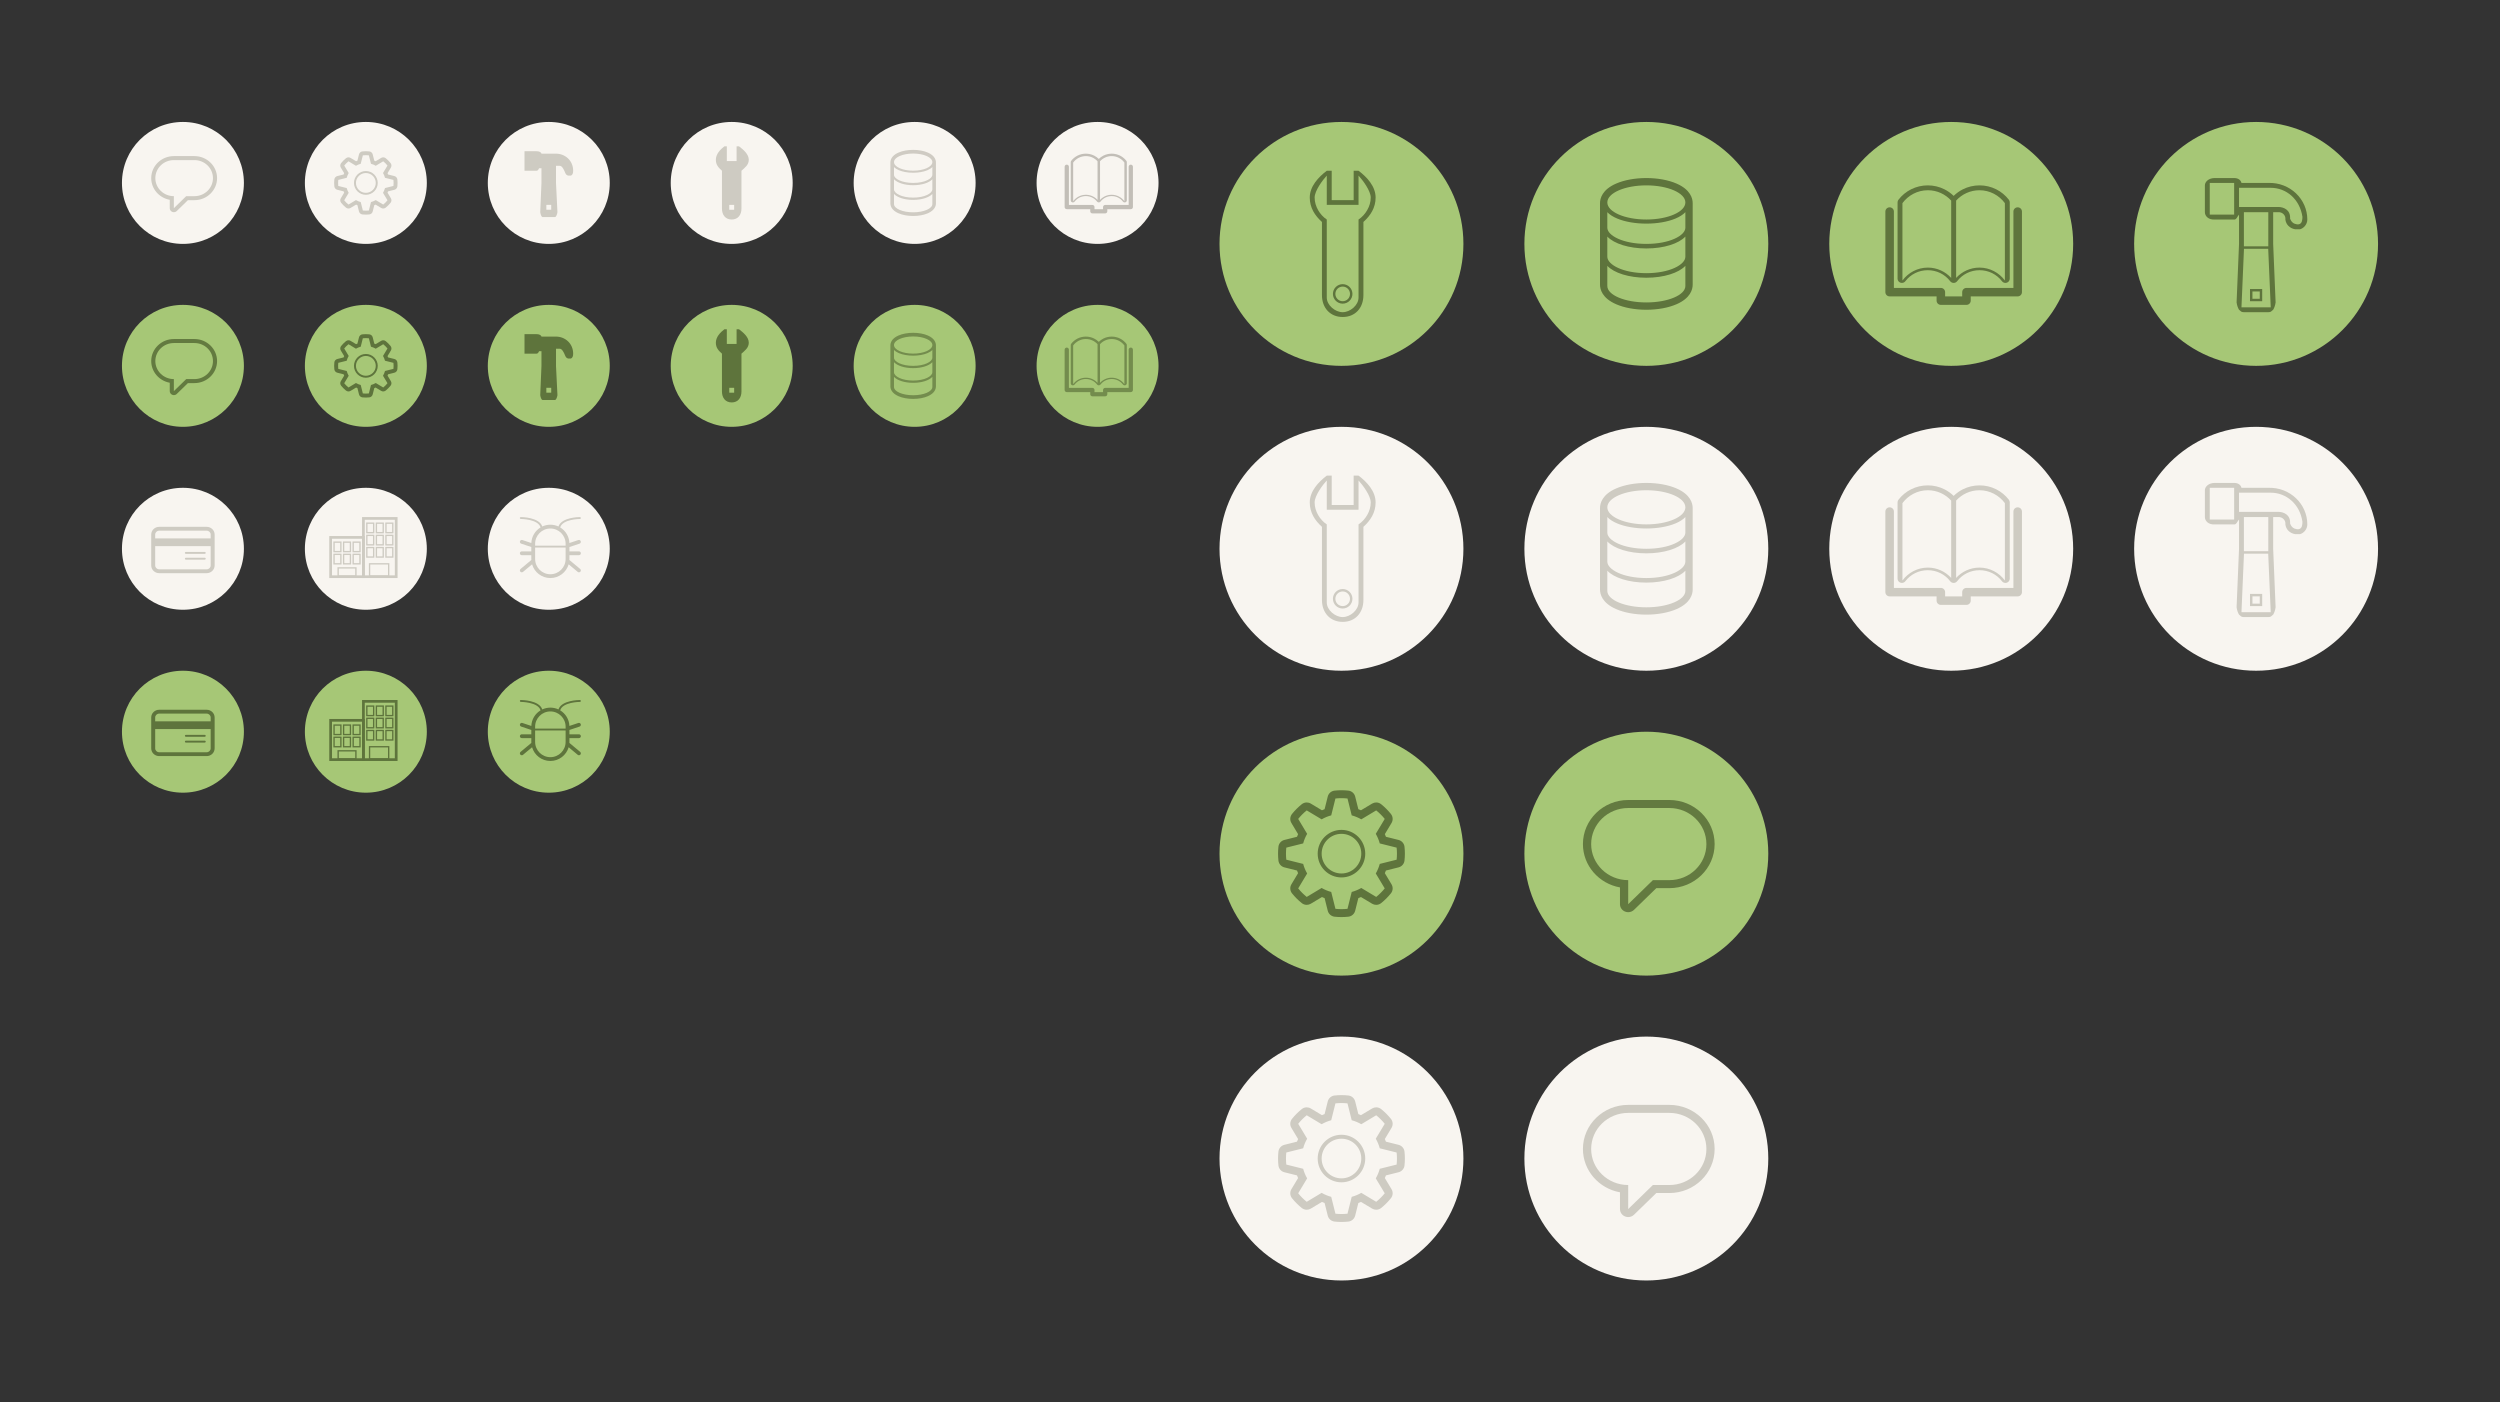 <?xml version="1.0" encoding="UTF-8" standalone="no"?>
<svg width="1025px" height="575px" viewBox="0 0 1025 575" version="1.1" xmlns="http://www.w3.org/2000/svg" xmlns:xlink="http://www.w3.org/1999/xlink" xmlns:sketch="http://www.bohemiancoding.com/sketch/ns">
    <rect x="0" y="0" width="1025" height="575" fill="#333333" stroke="none"/>
    <!-- Generator: Sketch 3.0.3 (7891) - http://www.bohemiancoding.com/sketch -->
    <title>SectionIcon</title>
    <desc>Created with Sketch.</desc>
    <defs></defs>
    <g id="Page-1" stroke="none" stroke-width="1" fill="none" fill-rule="evenodd" sketch:type="MSPage">
        <g id="Artboard" sketch:type="MSArtboardGroup">
            <g id="Group" sketch:type="MSLayerGroup">
                <g id="Oval-4-+-Fill-62-+-Oval-42" transform="translate(275, 50)" sketch:type="MSShapeGroup">
                    <path d="M25,50 C38.807,50 50,38.807 50,25 C50,11.193 38.807,0 25,0 C11.193,0 0,11.193 0,25 C0,38.807 11.193,50 25,50 L25,50 Z" id="Oval-4" fill="#F8F5F0"></path>
                    <path d="M28,10 L27,10 L27,16.026 L23,16.026 L23,10 L22,10 C20.288,11.289 18.5,13.19 18.5,15.5 C18.5,17.591 19.558,18.708 21,20 L21,35.5 C21,38.096 22.407,40 25,40 C27.593,40 29,38.096 29,35.5 L29,20 C30.442,18.708 32,17.591 32,15.5 C32,13.19 29.712,11.289 28,10 L28,10 Z" id="Path" fill="#CECBC2"></path>
                    <rect id="Rectangle-77" fill="#F8F5F0" x="24" y="34" width="2" height="2"></rect>
                </g>
                <g id="Oval-4-+-Fill-160" transform="translate(350, 50)" sketch:type="MSShapeGroup">
                    <path d="M25,50 C38.807,50 50,38.807 50,25 C50,11.193 38.807,0 25,0 C11.193,0 0,11.193 0,25 C0,38.807 11.193,50 25,50 L25,50 Z" id="Oval-4" fill="#F8F5F0"></path>
                    <path d="M24.398,37.048 C20.055,37.048 16.535,35.53 16.535,33.658 L16.535,29.518 C17.89,30.974 20.863,31.962 24.398,31.962 C27.932,31.962 30.905,30.974 32.261,29.518 L32.261,33.658 C32.261,35.53 28.74,37.048 24.398,37.048 L24.398,37.048 L24.398,37.048 Z M24.398,19.98 C20.055,19.98 16.535,18.406 16.535,16.466 C16.535,14.525 20.055,12.952 24.398,12.952 C28.74,12.952 32.261,14.525 32.261,16.466 C32.261,18.406 28.74,19.98 24.398,19.98 L24.398,19.98 L24.398,19.98 Z M24.398,25 C19.695,25 16.535,23.273 16.535,21.661 L16.535,18.474 C17.006,18.977 17.684,19.423 18.546,19.79 C20.121,20.458 22.2,20.827 24.398,20.827 C26.595,20.827 28.674,20.458 30.25,19.79 C31.112,19.423 31.789,18.977 32.261,18.474 L32.261,21.661 C32.261,23.273 29.101,25 24.398,25 L24.398,25 L24.398,25 Z M16.535,23.494 C17.89,24.95 20.863,25.938 24.398,25.938 C27.932,25.938 30.905,24.95 32.261,23.494 L32.261,27.634 C32.261,29.271 29.101,31.024 24.398,31.024 C19.695,31.024 16.535,29.271 16.535,27.634 L16.535,23.494 L16.535,23.494 Z M24.398,11.446 C22.126,11.446 19.966,11.848 18.318,12.58 C15.483,13.837 15.06,15.652 15.06,16.623 L15.06,33.377 C15.06,34.348 15.483,36.163 18.318,37.419 C19.966,38.152 22.126,38.554 24.398,38.554 C26.67,38.554 28.828,38.152 30.478,37.419 C33.312,36.163 33.735,34.348 33.735,33.377 L33.735,16.623 C33.735,15.652 33.312,13.837 30.478,12.58 C28.828,11.848 26.67,11.446 24.398,11.446 L24.398,11.446 Z" id="Fill-160" opacity="0.7" fill="#BEB9B0"></path>
                </g>
                <g id="Oval-4-+-Fill-62" transform="translate(500, 50)" sketch:type="MSShapeGroup">
                    <path d="M50,100 C77.614,100 100,77.614 100,50 C100,22.386 77.614,0 50,0 C22.386,0 0,22.386 0,50 C0,77.614 22.386,100 50,100 L50,100 Z" id="Oval-4" fill="#A6C776"></path>
                    <path d="M57,72 C57,75.112 53.591,78 50.5,78 C47.409,78 43.975,75.112 43.975,72 L43.975,40 C41.17,38.155 39,34.617 39,31 C39,28.263 42.243,23.847 43.975,22 L43.975,34 L57,34 L57,22 C58.732,23.847 62,28.263 62,31 C62,34.617 59.804,38.155 57,40 L57,72 L57,72 Z M57,20 L55,20 L55,32.052 L46,32.052 L46,20 L44,20 C40.576,22.577 37,26.38 37,31 C37,35.183 39.116,38.416 42,41 L42,71 C42,76.192 45.324,79.968 50.509,79.968 C55.694,79.968 59,76.192 59,71 L59,41 C61.884,38.416 64,35.183 64,31 C64,26.38 60.425,22.577 57,20 L57,20 Z" id="Fill-62" fill="#5E743C"></path>
                    <circle id="Oval-42" stroke="#5E743C" cx="50.5" cy="70.5" r="3.5"></circle>
                </g>
                <g id="Oval-4-+-Fill-62" transform="translate(625, 50)" sketch:type="MSShapeGroup">
                    <path d="M50,100 C77.614,100 100,77.614 100,50 C100,22.386 77.614,0 50,0 C22.386,0 0,22.386 0,50 C0,77.614 22.386,100 50,100 L50,100 Z" id="Oval-4" fill="#A6C776"></path>
                    <path d="M50,74 C41.164,74 34,70.975 34,67.246 L34,59 C36.758,61.9 42.808,63.869 50,63.869 C57.192,63.869 63.242,61.9 66,59 L66,67.246 C66,70.975 58.836,74 50,74 L50,74 L50,74 Z M50,40 C41.164,40 34,36.865 34,33 C34,29.135 41.164,26 50,26 C58.836,26 66,29.135 66,33 C66,36.865 58.836,40 50,40 L50,40 L50,40 Z M50,50 C40.43,50 34,46.56 34,43.349 L34,37 C34.96,38.002 36.338,38.891 38.092,39.621 C41.298,40.953 45.528,41.687 50,41.687 C54.472,41.687 58.702,40.953 61.908,39.621 C63.662,38.891 65.04,38.002 66,37 L66,43.349 C66,46.56 59.57,50 50,50 L50,50 L50,50 Z M34,47 C36.758,49.9 42.808,51.869 50,51.869 C57.192,51.869 63.242,49.9 66,47 L66,55.246 C66,58.507 59.57,62 50,62 C40.43,62 34,58.507 34,55.246 L34,47 L34,47 Z M50,23 C45.377,23 40.983,23.801 37.628,25.26 C31.861,27.763 31,31.379 31,33.312 L31,66.688 C31,68.621 31.861,72.237 37.628,74.74 C40.983,76.199 45.377,77 50,77 C54.623,77 59.015,76.199 62.372,74.74 C68.139,72.237 69,68.621 69,66.688 L69,33.312 C69,31.379 68.139,27.763 62.372,25.26 C59.015,23.801 54.623,23 50,23 L50,23 Z" id="Fill-160" fill="#5E743C"></path>
                </g>
                <g id="Oval-4-+-Fill-81" transform="translate(425, 50)" sketch:type="MSShapeGroup">
                    <path d="M25,50 C38.807,50 50,38.807 50,25 C50,11.193 38.807,0 25,0 C11.193,0 0,11.193 0,25 C0,38.807 11.193,50 25,50 L25,50 Z" id="Oval-4" fill="#F8F5F0"></path>
                    <path d="M36,16.643 C34.811,15.038 32.919,14 30.787,14 C28.893,14 27.19,14.819 26,16.126 C26.004,16.152 26.008,16.176 26.008,16.202 L26.008,31.975 C27.198,30.673 28.898,29.857 30.787,29.857 C32.919,29.857 34.811,30.896 36,32.5 L36,16.643 L36,16.643 Z M24.992,31.975 L24.992,16.202 C24.992,16.176 24.996,16.152 25,16.126 C23.81,14.819 22.107,14 20.213,14 C18.081,14 16.189,15.038 15,16.643 L15,32.5 C16.189,30.896 18.081,29.857 20.213,29.857 C22.102,29.857 23.802,30.673 24.992,31.975 L24.992,31.975 L24.992,31.975 Z M37,16.478 L37,32.13 C37,32.504 36.757,32.837 36.395,32.955 C36.303,32.986 36.209,33 36.115,33 C35.842,33 35.578,32.876 35.408,32.653 C34.31,31.215 32.633,30.391 30.808,30.391 C28.982,30.391 27.306,31.215 26.208,32.653 C26.04,32.872 25.779,33 25.5,33 C25.221,33 24.96,32.872 24.792,32.653 C23.694,31.215 22.018,30.391 20.192,30.391 C18.367,30.391 16.69,31.215 15.592,32.653 C15.422,32.876 15.158,33 14.885,33 C14.791,33 14.697,32.986 14.605,32.955 C14.243,32.837 14,32.504 14,32.13 L14,16.478 C14,16.29 14.062,16.107 14.177,15.955 C14.864,15.059 15.761,14.315 16.775,13.805 C17.825,13.278 19.007,13 20.192,13 C21.378,13 22.56,13.278 23.609,13.805 C24.304,14.154 24.945,14.614 25.5,15.158 C26.055,14.614 26.696,14.154 27.391,13.805 C28.44,13.278 29.622,13 30.808,13 C31.993,13 33.175,13.278 34.225,13.805 C35.239,14.315 36.136,15.059 36.823,15.955 C36.938,16.107 37,16.29 37,16.478 L37,16.478 L37,16.478 Z M28.125,37.5 L22.875,37.5 C22.392,37.5 22,37.111 22,36.63 L22,35.761 L12.375,35.761 C11.892,35.761 11.5,35.372 11.5,34.891 L11.5,18.37 C11.5,17.889 11.892,17.5 12.375,17.5 C12.858,17.5 13.25,17.889 13.25,18.37 L13.25,34.022 L22.875,34.022 C23.358,34.022 23.75,34.411 23.75,34.891 L23.75,35.761 L27.25,35.761 L27.25,34.891 C27.25,34.411 27.642,34.022 28.125,34.022 L37.75,34.022 L37.75,18.37 C37.75,17.889 38.142,17.5 38.625,17.5 C39.108,17.5 39.5,17.889 39.5,18.37 L39.5,34.891 C39.5,35.372 39.108,35.761 38.625,35.761 L29,35.761 L29,36.63 C29,37.111 28.608,37.5 28.125,37.5 L28.125,37.5 L28.125,37.5 Z" id="Fill-81" opacity="0.7" fill="#ABA79F"></path>
                </g>
                <g id="Oval-4-+-Fill-62-+-Oval-42" transform="translate(275, 125)" sketch:type="MSShapeGroup">
                    <path d="M25,50 C38.807,50 50,38.807 50,25 C50,11.193 38.807,0 25,0 C11.193,0 0,11.193 0,25 C0,38.807 11.193,50 25,50 L25,50 Z" id="Oval-4" fill="#A6C776"></path>
                    <path d="M28,10 L27,10 L27,16.026 L23,16.026 L23,10 L22,10 C20.288,11.289 18.5,13.19 18.5,15.5 C18.5,17.591 19.558,18.708 21,20 L21,35.5 C21,38.096 22.407,40 25,40 C27.593,40 29,38.096 29,35.5 L29,20 C30.442,18.708 32,17.591 32,15.5 C32,13.19 29.712,11.289 28,10 L28,10 Z" id="Path" fill="#5E743C"></path>
                    <rect id="Rectangle-77" fill="#A6C776" x="24" y="34" width="2" height="2"></rect>
                </g>
                <g id="Oval-4-+-Fill-160" transform="translate(350, 125)" sketch:type="MSShapeGroup">
                    <path d="M25,50 C38.807,50 50,38.807 50,25 C50,11.193 38.807,0 25,0 C11.193,0 0,11.193 0,25 C0,38.807 11.193,50 25,50 L25,50 Z" id="Oval-4" fill="#A6C776"></path>
                    <path d="M24.398,37.048 C20.055,37.048 16.535,35.53 16.535,33.658 L16.535,29.518 C17.89,30.974 20.863,31.962 24.398,31.962 C27.932,31.962 30.905,30.974 32.261,29.518 L32.261,33.658 C32.261,35.53 28.74,37.048 24.398,37.048 L24.398,37.048 L24.398,37.048 Z M24.398,19.98 C20.055,19.98 16.535,18.406 16.535,16.466 C16.535,14.525 20.055,12.952 24.398,12.952 C28.74,12.952 32.261,14.525 32.261,16.466 C32.261,18.406 28.74,19.98 24.398,19.98 L24.398,19.98 L24.398,19.98 Z M24.398,25 C19.695,25 16.535,23.273 16.535,21.661 L16.535,18.474 C17.006,18.977 17.684,19.423 18.546,19.79 C20.121,20.458 22.2,20.827 24.398,20.827 C26.595,20.827 28.674,20.458 30.25,19.79 C31.112,19.423 31.789,18.977 32.261,18.474 L32.261,21.661 C32.261,23.273 29.101,25 24.398,25 L24.398,25 L24.398,25 Z M16.535,23.494 C17.89,24.95 20.863,25.938 24.398,25.938 C27.932,25.938 30.905,24.95 32.261,23.494 L32.261,27.634 C32.261,29.271 29.101,31.024 24.398,31.024 C19.695,31.024 16.535,29.271 16.535,27.634 L16.535,23.494 L16.535,23.494 Z M24.398,11.446 C22.126,11.446 19.966,11.848 18.318,12.58 C15.483,13.837 15.06,15.652 15.06,16.623 L15.06,33.377 C15.06,34.348 15.483,36.163 18.318,37.419 C19.966,38.152 22.126,38.554 24.398,38.554 C26.67,38.554 28.828,38.152 30.478,37.419 C33.312,36.163 33.735,34.348 33.735,33.377 L33.735,16.623 C33.735,15.652 33.312,13.837 30.478,12.58 C28.828,11.848 26.67,11.446 24.398,11.446 L24.398,11.446 Z" id="Fill-160" opacity="0.7" fill="#5E743C"></path>
                </g>
                <g id="Oval-4-+-Fill-81" transform="translate(425, 125)" sketch:type="MSShapeGroup">
                    <path d="M25,50 C38.807,50 50,38.807 50,25 C50,11.193 38.807,0 25,0 C11.193,0 0,11.193 0,25 C0,38.807 11.193,50 25,50 L25,50 Z" id="Oval-4" fill="#A6C776"></path>
                    <path d="M36,16.643 C34.811,15.038 32.919,14 30.787,14 C28.893,14 27.19,14.819 26,16.126 C26.004,16.152 26.008,16.176 26.008,16.202 L26.008,31.975 C27.198,30.673 28.898,29.857 30.787,29.857 C32.919,29.857 34.811,30.896 36,32.5 L36,16.643 L36,16.643 Z M24.992,31.975 L24.992,16.202 C24.992,16.176 24.996,16.152 25,16.126 C23.81,14.819 22.107,14 20.213,14 C18.081,14 16.189,15.038 15,16.643 L15,32.5 C16.189,30.896 18.081,29.857 20.213,29.857 C22.102,29.857 23.802,30.673 24.992,31.975 L24.992,31.975 L24.992,31.975 Z M37,16.478 L37,32.13 C37,32.504 36.757,32.837 36.395,32.955 C36.303,32.986 36.209,33 36.115,33 C35.842,33 35.578,32.876 35.408,32.653 C34.31,31.215 32.633,30.391 30.808,30.391 C28.982,30.391 27.306,31.215 26.208,32.653 C26.04,32.872 25.779,33 25.5,33 C25.221,33 24.96,32.872 24.792,32.653 C23.694,31.215 22.018,30.391 20.192,30.391 C18.367,30.391 16.69,31.215 15.592,32.653 C15.422,32.876 15.158,33 14.885,33 C14.791,33 14.697,32.986 14.605,32.955 C14.243,32.837 14,32.504 14,32.13 L14,16.478 C14,16.29 14.062,16.107 14.177,15.955 C14.864,15.059 15.761,14.315 16.775,13.805 C17.825,13.278 19.007,13 20.192,13 C21.378,13 22.56,13.278 23.609,13.805 C24.304,14.154 24.945,14.614 25.5,15.158 C26.055,14.614 26.696,14.154 27.391,13.805 C28.44,13.278 29.622,13 30.808,13 C31.993,13 33.175,13.278 34.225,13.805 C35.239,14.315 36.136,15.059 36.823,15.955 C36.938,16.107 37,16.29 37,16.478 L37,16.478 L37,16.478 Z M28.125,37.5 L22.875,37.5 C22.392,37.5 22,37.111 22,36.63 L22,35.761 L12.375,35.761 C11.892,35.761 11.5,35.372 11.5,34.891 L11.5,18.37 C11.5,17.889 11.892,17.5 12.375,17.5 C12.858,17.5 13.25,17.889 13.25,18.37 L13.25,34.022 L22.875,34.022 C23.358,34.022 23.75,34.411 23.75,34.891 L23.75,35.761 L27.25,35.761 L27.25,34.891 C27.25,34.411 27.642,34.022 28.125,34.022 L37.75,34.022 L37.75,18.37 C37.75,17.889 38.142,17.5 38.625,17.5 C39.108,17.5 39.5,17.889 39.5,18.37 L39.5,34.891 C39.5,35.372 39.108,35.761 38.625,35.761 L29,35.761 L29,36.63 C29,37.111 28.608,37.5 28.125,37.5 L28.125,37.5 L28.125,37.5 Z" id="Fill-81" opacity="0.7" fill="#5E743C"></path>
                </g>
                <g id="Oval-2-+-Fill-56" transform="translate(50, 275)" sketch:type="MSShapeGroup">
                    <circle id="Oval-2" fill="#A6C776" cx="25" cy="25" r="25"></circle>
                    <path d="M33.938,29.458 L26.219,29.458 C25.994,29.458 25.812,29.281 25.812,29.062 C25.812,28.844 25.994,28.667 26.219,28.667 L33.938,28.667 C34.162,28.667 34.344,28.844 34.344,29.062 C34.344,29.281 34.162,29.458 33.938,29.458 L33.938,29.458 Z M33.938,27.083 L26.219,27.083 C25.994,27.083 25.812,26.906 25.812,26.688 C25.812,26.469 25.994,26.292 26.219,26.292 L33.938,26.292 C34.162,26.292 34.344,26.469 34.344,26.688 C34.344,26.906 34.162,27.083 33.938,27.083 L33.938,27.083 Z M34.75,33.417 L15.25,33.417 C14.356,33.417 13.625,32.704 13.625,31.833 L13.625,23.917 L36.375,23.917 L36.375,31.833 C36.375,32.704 35.644,33.417 34.75,33.417 L34.75,33.417 Z M15.25,17.583 L34.75,17.583 C35.644,17.583 36.375,18.296 36.375,19.167 L36.375,20.75 L13.625,20.75 L13.625,19.167 C13.625,18.296 14.356,17.583 15.25,17.583 L15.25,17.583 Z M34.75,16 L15.25,16 C13.458,16 12,17.421 12,19.167 L12,31.833 C12,33.579 13.458,35 15.25,35 L34.75,35 C36.542,35 38,33.579 38,31.833 L38,19.167 C38,17.421 36.542,16 34.75,16 L34.75,16 Z" id="Fill-128" fill="#5E743C"></path>
                </g>
                <g id="Oval-2-+-Fill-59" transform="translate(50, 200)" sketch:type="MSShapeGroup">
                    <circle id="Oval-2" fill="#F8F5F0" cx="25" cy="25" r="25"></circle>
                    <path d="M33.938,29.458 L26.219,29.458 C25.994,29.458 25.812,29.281 25.812,29.062 C25.812,28.844 25.994,28.667 26.219,28.667 L33.938,28.667 C34.162,28.667 34.344,28.844 34.344,29.062 C34.344,29.281 34.162,29.458 33.938,29.458 L33.938,29.458 Z M33.938,27.083 L26.219,27.083 C25.994,27.083 25.812,26.906 25.812,26.688 C25.812,26.469 25.994,26.292 26.219,26.292 L33.938,26.292 C34.162,26.292 34.344,26.469 34.344,26.688 C34.344,26.906 34.162,27.083 33.938,27.083 L33.938,27.083 Z M34.75,33.417 L15.25,33.417 C14.356,33.417 13.625,32.704 13.625,31.833 L13.625,23.917 L36.375,23.917 L36.375,31.833 C36.375,32.704 35.644,33.417 34.75,33.417 L34.75,33.417 Z M15.25,17.583 L34.75,17.583 C35.644,17.583 36.375,18.296 36.375,19.167 L36.375,20.75 L13.625,20.75 L13.625,19.167 C13.625,18.296 14.356,17.583 15.25,17.583 L15.25,17.583 Z M34.75,16 L15.25,16 C13.458,16 12,17.421 12,19.167 L12,31.833 C12,33.579 13.458,35 15.25,35 L34.75,35 C36.542,35 38,33.579 38,31.833 L38,19.167 C38,17.421 36.542,16 34.75,16 L34.75,16 Z" id="Fill-128" fill="#CECBC2"></path>
                </g>
                <g id="Oval-2-+-Fill-56-+-building" transform="translate(125, 275)" sketch:type="MSShapeGroup">
                    <g id="Oval-2-+-Fill-56" fill="#A6C776">
                        <circle id="Oval-2" cx="25" cy="25" r="25"></circle>
                    </g>
                    <g id="building" transform="translate(10, 12)" fill="#5E743C">
                        <g id="Page-1">
                            <g id="Org-icon">
                                <path d="M0,7.778 L0,25 L14.56,25 L14.56,7.778 L0,7.778 L0,7.778 Z M1.12,8.889 L1.12,23.889 L13.44,23.889 L13.44,8.889 L1.12,8.889 L1.12,8.889 Z" id="Rectangle-27"></path>
                                <path d="M13.44,0 L13.44,25 L28,25 L28,0 L13.44,0 L13.44,0 Z M14.56,1.111 L14.56,23.889 L26.88,23.889 L26.88,1.111 L14.56,1.111 L14.56,1.111 Z" id="Rectangle-26"></path>
                                <path d="M16.24,18.889 L16.24,24.444 L24.64,24.444 L24.64,18.889 L16.24,18.889 L16.24,18.889 Z M16.8,19.444 L16.8,23.889 L24.08,23.889 L24.08,19.444 L16.8,19.444 L16.8,19.444 Z" id="Rectangle-43"></path>
                                <path d="M3.36,20.556 L3.36,24.444 L11.2,24.444 L11.2,20.556 L3.36,20.556 L3.36,20.556 Z M3.92,21.111 L3.92,23.889 L10.64,23.889 L10.64,21.111 L3.92,21.111 L3.92,21.111 Z" id="Rectangle-43"></path>
                                <path d="M9.52,19.444 L12.88,19.444 L12.88,15 L9.52,15 L9.52,19.444 L9.52,19.444 Z M10.08,15.556 L10.08,18.889 L12.32,18.889 L12.32,15.556 L10.08,15.556 L10.08,15.556 Z" id="Rectangle-28"></path>
                                <path d="M9.52,14.444 L12.88,14.444 L12.88,10 L9.52,10 L9.52,14.444 L9.52,14.444 Z M10.08,10.556 L10.08,13.889 L12.32,13.889 L12.32,10.556 L10.08,10.556 L10.08,10.556 Z" id="Rectangle-28"></path>
                                <path d="M5.6,14.444 L8.96,14.444 L8.96,10 L5.6,10 L5.6,14.444 L5.6,14.444 Z M6.16,10.556 L6.16,13.889 L8.4,13.889 L8.4,10.556 L6.16,10.556 L6.16,10.556 Z" id="Rectangle-28"></path>
                                <path d="M5.6,19.444 L8.96,19.444 L8.96,15 L5.6,15 L5.6,19.444 L5.6,19.444 Z M6.16,15.556 L6.16,18.889 L8.4,18.889 L8.4,15.556 L6.16,15.556 L6.16,15.556 Z" id="Rectangle-28"></path>
                                <path d="M1.68,19.444 L5.04,19.444 L5.04,15 L1.68,15 L1.68,19.444 L1.68,19.444 Z M2.24,15.556 L2.24,18.889 L4.48,18.889 L4.48,15.556 L2.24,15.556 L2.24,15.556 Z" id="Rectangle-28"></path>
                                <path d="M1.68,14.444 L5.04,14.444 L5.04,10 L1.68,10 L1.68,14.444 L1.68,14.444 Z M2.24,10.556 L2.24,13.889 L4.48,13.889 L4.48,10.556 L2.24,10.556 L2.24,10.556 Z" id="Rectangle-28"></path>
                                <path d="M22.96,11.667 L26.32,11.667 L26.32,7.222 L22.96,7.222 L22.96,11.667 L22.96,11.667 Z M23.52,7.778 L23.52,11.111 L25.76,11.111 L25.76,7.778 L23.52,7.778 L23.52,7.778 Z" id="Rectangle-28"></path>
                                <path d="M22.96,6.667 L26.32,6.667 L26.32,2.222 L22.96,2.222 L22.96,6.667 L22.96,6.667 Z M23.52,2.778 L23.52,6.111 L25.76,6.111 L25.76,2.778 L23.52,2.778 L23.52,2.778 Z" id="Rectangle-28"></path>
                                <path d="M19.04,6.667 L22.4,6.667 L22.4,2.222 L19.04,2.222 L19.04,6.667 L19.04,6.667 Z M19.6,2.778 L19.6,6.111 L21.84,6.111 L21.84,2.778 L19.6,2.778 L19.6,2.778 Z" id="Rectangle-28"></path>
                                <path d="M19.04,11.667 L22.4,11.667 L22.4,7.222 L19.04,7.222 L19.04,11.667 L19.04,11.667 Z M19.6,7.778 L19.6,11.111 L21.84,11.111 L21.84,7.778 L19.6,7.778 L19.6,7.778 Z" id="Rectangle-28"></path>
                                <path d="M15.12,11.667 L18.48,11.667 L18.48,7.222 L15.12,7.222 L15.12,11.667 L15.12,11.667 Z M15.68,7.778 L15.68,11.111 L17.92,11.111 L17.92,7.778 L15.68,7.778 L15.68,7.778 Z" id="Rectangle-28"></path>
                                <path d="M22.96,16.667 L26.32,16.667 L26.32,12.222 L22.96,12.222 L22.96,16.667 L22.96,16.667 Z M23.52,12.778 L23.52,16.111 L25.76,16.111 L25.76,12.778 L23.52,12.778 L23.52,12.778 Z" id="Rectangle-28"></path>
                                <path d="M19.04,16.667 L22.4,16.667 L22.4,12.222 L19.04,12.222 L19.04,16.667 L19.04,16.667 Z M19.6,12.778 L19.6,16.111 L21.84,16.111 L21.84,12.778 L19.6,12.778 L19.6,12.778 Z" id="Rectangle-28"></path>
                                <path d="M15.12,16.667 L18.48,16.667 L18.48,12.222 L15.12,12.222 L15.12,16.667 L15.12,16.667 Z M15.68,12.778 L15.68,16.111 L17.92,16.111 L17.92,12.778 L15.68,12.778 L15.68,12.778 Z" id="Rectangle-28"></path>
                                <path d="M15.12,6.667 L18.48,6.667 L18.48,2.222 L15.12,2.222 L15.12,6.667 L15.12,6.667 Z M15.68,2.778 L15.68,6.111 L17.92,6.111 L17.92,2.778 L15.68,2.778 L15.68,2.778 Z" id="Rectangle-28"></path>
                            </g>
                        </g>
                    </g>
                </g>
                <g id="Oval-2-+-Fill-57" transform="translate(200, 275)" sketch:type="MSShapeGroup">
                    <circle id="Oval-2" fill="#A6C776" cx="25" cy="25" r="25"></circle>
                    <path d="M25.651,35.439 C22.199,35.439 19.401,32.641 19.401,29.188 L19.401,24.501 L31.902,24.501 L31.902,29.188 C31.902,32.641 29.104,35.439 25.651,35.439 L25.651,35.439 Z M25.651,16.688 C29.104,16.688 31.902,19.486 31.902,22.938 L31.902,23.719 L19.401,23.719 L19.401,22.938 C19.401,19.486 22.199,16.688 25.651,16.688 L25.651,16.688 Z M37.871,33.275 L33.453,29.595 C33.46,29.46 33.464,29.325 33.464,29.188 L33.464,27.626 L37.37,27.626 C37.802,27.626 38.152,27.276 38.152,26.844 C38.152,26.413 37.802,26.063 37.37,26.063 L33.464,26.063 L33.464,24.282 L37.618,22.898 C38.027,22.761 38.247,22.319 38.112,21.91 C37.975,21.5 37.533,21.28 37.124,21.415 L33.456,22.638 C33.354,19.926 31.862,17.564 29.674,16.243 C30.663,12.828 37.685,12.781 37.761,12.781 C37.977,12.781 38.152,12.606 38.152,12.391 C38.152,12.175 37.977,12 37.761,12 C37.426,12 30.231,12.049 28.967,15.865 C27.959,15.392 26.836,15.125 25.651,15.125 C24.467,15.125 23.344,15.392 22.336,15.865 C21.072,12.049 13.876,12 13.541,12 C13.325,12 13.151,12.175 13.151,12.391 C13.151,12.606 13.325,12.781 13.541,12.781 C13.617,12.781 20.64,12.824 21.629,16.243 C19.44,17.563 17.949,19.926 17.846,22.638 L14.179,21.415 C13.77,21.28 13.328,21.5 13.191,21.91 C13.055,22.319 13.276,22.761 13.685,22.898 L17.838,24.282 L17.838,26.063 L13.932,26.063 C13.5,26.063 13.151,26.413 13.151,26.844 C13.151,27.276 13.5,27.626 13.932,27.626 L17.838,27.626 L17.838,29.188 C17.838,29.325 17.842,29.46 17.849,29.595 L13.432,33.275 C13.1,33.552 13.056,34.045 13.331,34.376 C13.487,34.562 13.708,34.657 13.932,34.657 C14.109,34.657 14.286,34.598 14.432,34.477 L18.152,31.376 C19.101,34.622 22.102,37.001 25.651,37.001 C29.2,37.001 32.201,34.622 33.151,31.376 L36.87,34.477 C37.017,34.598 37.194,34.657 37.37,34.657 C37.594,34.657 37.816,34.562 37.971,34.376 C38.247,34.045 38.203,33.552 37.871,33.275 L37.871,33.275 Z" id="Fill-48" fill="#5E743C"></path>
                </g>
                <g id="Oval-2-+-Fill-56-+-building-2" transform="translate(125, 200)" sketch:type="MSShapeGroup">
                    <g id="Oval-2-+-Fill-56" fill="#F8F5F0">
                        <circle id="Oval-2" cx="25" cy="25" r="25"></circle>
                    </g>
                    <g id="building" transform="translate(10, 12)" fill="#CECBC2">
                        <g id="Page-1">
                            <g id="Org-icon">
                                <path d="M0,7.778 L0,25 L14.56,25 L14.56,7.778 L0,7.778 L0,7.778 Z M1.12,8.889 L1.12,23.889 L13.44,23.889 L13.44,8.889 L1.12,8.889 L1.12,8.889 Z" id="Rectangle-27"></path>
                                <path d="M13.44,0 L13.44,25 L28,25 L28,0 L13.44,0 L13.44,0 Z M14.56,1.111 L14.56,23.889 L26.88,23.889 L26.88,1.111 L14.56,1.111 L14.56,1.111 Z" id="Rectangle-26"></path>
                                <path d="M16.24,18.889 L16.24,24.444 L24.64,24.444 L24.64,18.889 L16.24,18.889 L16.24,18.889 Z M16.8,19.444 L16.8,23.889 L24.08,23.889 L24.08,19.444 L16.8,19.444 L16.8,19.444 Z" id="Rectangle-43"></path>
                                <path d="M3.36,20.556 L3.36,24.444 L11.2,24.444 L11.2,20.556 L3.36,20.556 L3.36,20.556 Z M3.92,21.111 L3.92,23.889 L10.64,23.889 L10.64,21.111 L3.92,21.111 L3.92,21.111 Z" id="Rectangle-43"></path>
                                <path d="M9.52,19.444 L12.88,19.444 L12.88,15 L9.52,15 L9.52,19.444 L9.52,19.444 Z M10.08,15.556 L10.08,18.889 L12.32,18.889 L12.32,15.556 L10.08,15.556 L10.08,15.556 Z" id="Rectangle-28"></path>
                                <path d="M9.52,14.444 L12.88,14.444 L12.88,10 L9.52,10 L9.52,14.444 L9.52,14.444 Z M10.08,10.556 L10.08,13.889 L12.32,13.889 L12.32,10.556 L10.08,10.556 L10.08,10.556 Z" id="Rectangle-28"></path>
                                <path d="M5.6,14.444 L8.96,14.444 L8.96,10 L5.6,10 L5.6,14.444 L5.6,14.444 Z M6.16,10.556 L6.16,13.889 L8.4,13.889 L8.4,10.556 L6.16,10.556 L6.16,10.556 Z" id="Rectangle-28"></path>
                                <path d="M5.6,19.444 L8.96,19.444 L8.96,15 L5.6,15 L5.6,19.444 L5.6,19.444 Z M6.16,15.556 L6.16,18.889 L8.4,18.889 L8.4,15.556 L6.16,15.556 L6.16,15.556 Z" id="Rectangle-28"></path>
                                <path d="M1.68,19.444 L5.04,19.444 L5.04,15 L1.68,15 L1.68,19.444 L1.68,19.444 Z M2.24,15.556 L2.24,18.889 L4.48,18.889 L4.48,15.556 L2.24,15.556 L2.24,15.556 Z" id="Rectangle-28"></path>
                                <path d="M1.68,14.444 L5.04,14.444 L5.04,10 L1.68,10 L1.68,14.444 L1.68,14.444 Z M2.24,10.556 L2.24,13.889 L4.48,13.889 L4.48,10.556 L2.24,10.556 L2.24,10.556 Z" id="Rectangle-28"></path>
                                <path d="M22.96,11.667 L26.32,11.667 L26.32,7.222 L22.96,7.222 L22.96,11.667 L22.96,11.667 Z M23.52,7.778 L23.52,11.111 L25.76,11.111 L25.76,7.778 L23.52,7.778 L23.52,7.778 Z" id="Rectangle-28"></path>
                                <path d="M22.96,6.667 L26.32,6.667 L26.32,2.222 L22.96,2.222 L22.96,6.667 L22.96,6.667 Z M23.52,2.778 L23.52,6.111 L25.76,6.111 L25.76,2.778 L23.52,2.778 L23.52,2.778 Z" id="Rectangle-28"></path>
                                <path d="M19.04,6.667 L22.4,6.667 L22.4,2.222 L19.04,2.222 L19.04,6.667 L19.04,6.667 Z M19.6,2.778 L19.6,6.111 L21.84,6.111 L21.84,2.778 L19.6,2.778 L19.6,2.778 Z" id="Rectangle-28"></path>
                                <path d="M19.04,11.667 L22.4,11.667 L22.4,7.222 L19.04,7.222 L19.04,11.667 L19.04,11.667 Z M19.6,7.778 L19.6,11.111 L21.84,11.111 L21.84,7.778 L19.6,7.778 L19.6,7.778 Z" id="Rectangle-28"></path>
                                <path d="M15.12,11.667 L18.48,11.667 L18.48,7.222 L15.12,7.222 L15.12,11.667 L15.12,11.667 Z M15.68,7.778 L15.68,11.111 L17.92,11.111 L17.92,7.778 L15.68,7.778 L15.68,7.778 Z" id="Rectangle-28"></path>
                                <path d="M22.96,16.667 L26.32,16.667 L26.32,12.222 L22.96,12.222 L22.96,16.667 L22.96,16.667 Z M23.52,12.778 L23.52,16.111 L25.76,16.111 L25.76,12.778 L23.52,12.778 L23.52,12.778 Z" id="Rectangle-28"></path>
                                <path d="M19.04,16.667 L22.4,16.667 L22.4,12.222 L19.04,12.222 L19.04,16.667 L19.04,16.667 Z M19.6,12.778 L19.6,16.111 L21.84,16.111 L21.84,12.778 L19.6,12.778 L19.6,12.778 Z" id="Rectangle-28"></path>
                                <path d="M15.12,16.667 L18.48,16.667 L18.48,12.222 L15.12,12.222 L15.12,16.667 L15.12,16.667 Z M15.68,12.778 L15.68,16.111 L17.92,16.111 L17.92,12.778 L15.68,12.778 L15.68,12.778 Z" id="Rectangle-28"></path>
                                <path d="M15.12,6.667 L18.48,6.667 L18.48,2.222 L15.12,2.222 L15.12,6.667 L15.12,6.667 Z M15.68,2.778 L15.68,6.111 L17.92,6.111 L17.92,2.778 L15.68,2.778 L15.68,2.778 Z" id="Rectangle-28"></path>
                            </g>
                        </g>
                    </g>
                </g>
                <g id="Oval-2-+-Fill-60" transform="translate(200, 200)" sketch:type="MSShapeGroup">
                    <circle id="Oval-2" fill="#F8F5F0" cx="25" cy="25" r="25"></circle>
                    <path d="M25.651,35.439 C22.199,35.439 19.401,32.641 19.401,29.188 L19.401,24.501 L31.902,24.501 L31.902,29.188 C31.902,32.641 29.104,35.439 25.651,35.439 L25.651,35.439 Z M25.651,16.688 C29.104,16.688 31.902,19.486 31.902,22.938 L31.902,23.719 L19.401,23.719 L19.401,22.938 C19.401,19.486 22.199,16.688 25.651,16.688 L25.651,16.688 Z M37.871,33.275 L33.453,29.595 C33.46,29.46 33.464,29.325 33.464,29.188 L33.464,27.626 L37.37,27.626 C37.802,27.626 38.152,27.276 38.152,26.844 C38.152,26.413 37.802,26.063 37.37,26.063 L33.464,26.063 L33.464,24.282 L37.618,22.898 C38.027,22.761 38.247,22.319 38.112,21.91 C37.975,21.5 37.533,21.28 37.124,21.415 L33.456,22.638 C33.354,19.926 31.862,17.564 29.674,16.243 C30.663,12.828 37.685,12.781 37.761,12.781 C37.977,12.781 38.152,12.606 38.152,12.391 C38.152,12.175 37.977,12 37.761,12 C37.426,12 30.231,12.049 28.967,15.865 C27.959,15.392 26.836,15.125 25.651,15.125 C24.467,15.125 23.344,15.392 22.336,15.865 C21.072,12.049 13.876,12 13.541,12 C13.325,12 13.151,12.175 13.151,12.391 C13.151,12.606 13.325,12.781 13.541,12.781 C13.617,12.781 20.64,12.824 21.629,16.243 C19.44,17.563 17.949,19.926 17.846,22.638 L14.179,21.415 C13.77,21.28 13.328,21.5 13.191,21.91 C13.055,22.319 13.276,22.761 13.685,22.898 L17.838,24.282 L17.838,26.063 L13.932,26.063 C13.5,26.063 13.151,26.413 13.151,26.844 C13.151,27.276 13.5,27.626 13.932,27.626 L17.838,27.626 L17.838,29.188 C17.838,29.325 17.842,29.46 17.849,29.595 L13.432,33.275 C13.1,33.552 13.056,34.045 13.331,34.376 C13.487,34.562 13.708,34.657 13.932,34.657 C14.109,34.657 14.286,34.598 14.432,34.477 L18.152,31.376 C19.101,34.622 22.102,37.001 25.651,37.001 C29.2,37.001 32.201,34.622 33.151,31.376 L36.87,34.477 C37.017,34.598 37.194,34.657 37.37,34.657 C37.594,34.657 37.816,34.562 37.971,34.376 C38.247,34.045 38.203,33.552 37.871,33.275 L37.871,33.275 Z" id="Fill-48" fill="#CECBC2"></path>
                </g>
                <g id="Oval-4-+-Fill-62" transform="translate(750, 50)" sketch:type="MSShapeGroup">
                    <path d="M50,100 C77.614,100 100,77.614 100,50 C100,22.386 77.614,0 50,0 C22.386,0 0,22.386 0,50 C0,77.614 22.386,100 50,100 L50,100 Z" id="Oval-4" fill="#A6C776"></path>
                    <path d="M72,33.286 C69.621,30.077 65.837,28 61.573,28 C57.787,28 54.381,29.638 52,32.253 C52.009,32.303 52.015,32.352 52.015,32.405 L52.015,63.949 C54.396,61.346 57.796,59.714 61.573,59.714 C65.837,59.714 69.621,61.791 72,65 L72,33.286 L72,33.286 Z M49.985,63.949 L49.985,32.405 C49.985,32.352 49.991,32.303 50,32.253 C47.619,29.638 44.213,28 40.427,28 C36.163,28 32.379,30.077 30,33.286 L30,65 C32.379,61.791 36.163,59.714 40.427,59.714 C44.204,59.714 47.604,61.346 49.985,63.949 L49.985,63.949 L49.985,63.949 Z M74,32.957 L74,64.261 C74,65.008 73.513,65.674 72.79,65.911 C72.607,65.972 72.419,66 72.231,66 C71.685,66 71.156,65.752 70.815,65.307 C68.619,62.43 65.267,60.783 61.615,60.783 C57.964,60.783 54.611,62.43 52.415,65.307 C52.079,65.743 51.557,66 51,66 C50.443,66 49.921,65.743 49.585,65.307 C47.389,62.43 44.036,60.783 40.385,60.783 C36.733,60.783 33.381,62.43 31.185,65.307 C30.844,65.752 30.315,66 29.769,66 C29.581,66 29.393,65.972 29.21,65.911 C28.487,65.674 28,65.008 28,64.261 L28,32.957 C28,32.58 28.124,32.213 28.354,31.911 C29.727,30.117 31.523,28.63 33.551,27.611 C35.65,26.557 38.014,26 40.385,26 C42.755,26 45.12,26.557 47.218,27.611 C48.607,28.309 49.89,29.228 51,30.315 C52.11,29.228 53.393,28.309 54.782,27.611 C56.88,26.557 59.245,26 61.615,26 C63.986,26 66.35,26.557 68.449,27.611 C70.477,28.63 72.273,30.117 73.646,31.911 C73.876,32.213 74,32.58 74,32.957 L74,32.957 L74,32.957 Z M56.25,75 L45.75,75 C44.783,75 44,74.222 44,73.261 L44,71.522 L24.75,71.522 C23.783,71.522 23,70.743 23,69.783 L23,36.739 C23,35.778 23.783,35 24.75,35 C25.717,35 26.5,35.778 26.5,36.739 L26.5,68.043 L45.75,68.043 C46.717,68.043 47.5,68.822 47.5,69.783 L47.5,71.522 L54.5,71.522 L54.5,69.783 C54.5,68.822 55.283,68.043 56.25,68.043 L75.5,68.043 L75.5,36.739 C75.5,35.778 76.283,35 77.25,35 C78.217,35 79,35.778 79,36.739 L79,69.783 C79,70.743 78.217,71.522 77.25,71.522 L58,71.522 L58,73.261 C58,74.222 57.217,75 56.25,75 L56.25,75 L56.25,75 Z" id="Fill-81" fill="#5F753D"></path>
                </g>
                <g id="Oval-4-+-Fill-62" transform="translate(500, 175)" sketch:type="MSShapeGroup">
                    <path d="M50,100 C77.614,100 100,77.614 100,50 C100,22.386 77.614,0 50,0 C22.386,0 0,22.386 0,50 C0,77.614 22.386,100 50,100 L50,100 Z" id="Oval-4" fill="#F8F5F0"></path>
                    <path d="M57,72 C57,75.112 53.591,78 50.5,78 C47.409,78 43.975,75.112 43.975,72 L43.975,40 C41.17,38.155 39,34.617 39,31 C39,28.263 42.243,23.847 43.975,22 L43.975,34 L57,34 L57,22 C58.732,23.847 62,28.263 62,31 C62,34.617 59.804,38.155 57,40 L57,72 L57,72 Z M57,20 L55,20 L55,32.052 L46,32.052 L46,20 L44,20 C40.576,22.577 37,26.38 37,31 C37,35.183 39.116,38.416 42,41 L42,71 C42,76.192 45.324,79.968 50.509,79.968 C55.694,79.968 59,76.192 59,71 L59,41 C61.884,38.416 64,35.183 64,31 C64,26.38 60.425,22.577 57,20 L57,20 Z" id="Fill-62" fill="#CECBC2"></path>
                    <circle id="Oval-42" stroke="#CECBC2" cx="50.5" cy="70.5" r="3.5"></circle>
                </g>
                <g id="Oval-4-+-Fill-62" transform="translate(625, 175)" sketch:type="MSShapeGroup">
                    <path d="M50,100 C77.614,100 100,77.614 100,50 C100,22.386 77.614,0 50,0 C22.386,0 0,22.386 0,50 C0,77.614 22.386,100 50,100 L50,100 Z" id="Oval-4" fill="#F8F5F0"></path>
                    <path d="M50,74 C41.164,74 34,70.975 34,67.246 L34,59 C36.758,61.9 42.808,63.869 50,63.869 C57.192,63.869 63.242,61.9 66,59 L66,67.246 C66,70.975 58.836,74 50,74 L50,74 L50,74 Z M50,40 C41.164,40 34,36.865 34,33 C34,29.135 41.164,26 50,26 C58.836,26 66,29.135 66,33 C66,36.865 58.836,40 50,40 L50,40 L50,40 Z M50,50 C40.43,50 34,46.56 34,43.349 L34,37 C34.96,38.002 36.338,38.891 38.092,39.621 C41.298,40.953 45.528,41.687 50,41.687 C54.472,41.687 58.702,40.953 61.908,39.621 C63.662,38.891 65.04,38.002 66,37 L66,43.349 C66,46.56 59.57,50 50,50 L50,50 L50,50 Z M34,47 C36.758,49.9 42.808,51.869 50,51.869 C57.192,51.869 63.242,49.9 66,47 L66,55.246 C66,58.507 59.57,62 50,62 C40.43,62 34,58.507 34,55.246 L34,47 L34,47 Z M50,23 C45.377,23 40.983,23.801 37.628,25.26 C31.861,27.763 31,31.379 31,33.312 L31,66.688 C31,68.621 31.861,72.237 37.628,74.74 C40.983,76.199 45.377,77 50,77 C54.623,77 59.015,76.199 62.372,74.74 C68.139,72.237 69,68.621 69,66.688 L69,33.312 C69,31.379 68.139,27.763 62.372,25.26 C59.015,23.801 54.623,23 50,23 L50,23 Z" id="Fill-160" fill="#CECBC2"></path>
                </g>
                <g id="Oval-4-+-Fill-62" transform="translate(750, 175)" sketch:type="MSShapeGroup">
                    <path d="M50,100 C77.614,100 100,77.614 100,50 C100,22.386 77.614,0 50,0 C22.386,0 0,22.386 0,50 C0,77.614 22.386,100 50,100 L50,100 Z" id="Oval-4" fill="#F8F5F0"></path>
                    <path d="M72,31.286 C69.621,28.077 65.837,26 61.573,26 C57.787,26 54.381,27.638 52,30.253 C52.009,30.303 52.015,30.352 52.015,30.405 L52.015,61.949 C54.396,59.346 57.796,57.714 61.573,57.714 C65.837,57.714 69.621,59.791 72,63 L72,31.286 L72,31.286 Z M49.985,61.949 L49.985,30.405 C49.985,30.352 49.991,30.303 50,30.253 C47.619,27.638 44.213,26 40.427,26 C36.163,26 32.379,28.077 30,31.286 L30,63 C32.379,59.791 36.163,57.714 40.427,57.714 C44.204,57.714 47.604,59.346 49.985,61.949 L49.985,61.949 L49.985,61.949 Z M74,30.957 L74,62.261 C74,63.008 73.513,63.674 72.79,63.911 C72.607,63.972 72.419,64 72.231,64 C71.685,64 71.156,63.752 70.815,63.307 C68.619,60.43 65.267,58.783 61.615,58.783 C57.964,58.783 54.611,60.43 52.415,63.307 C52.079,63.743 51.557,64 51,64 C50.443,64 49.921,63.743 49.585,63.307 C47.389,60.43 44.036,58.783 40.385,58.783 C36.733,58.783 33.381,60.43 31.185,63.307 C30.844,63.752 30.315,64 29.769,64 C29.581,64 29.393,63.972 29.21,63.911 C28.487,63.674 28,63.008 28,62.261 L28,30.957 C28,30.58 28.124,30.213 28.354,29.911 C29.727,28.117 31.523,26.63 33.551,25.611 C35.65,24.557 38.014,24 40.385,24 C42.755,24 45.12,24.557 47.218,25.611 C48.607,26.309 49.89,27.228 51,28.315 C52.11,27.228 53.393,26.309 54.782,25.611 C56.88,24.557 59.245,24 61.615,24 C63.986,24 66.35,24.557 68.449,25.611 C70.477,26.63 72.273,28.117 73.646,29.911 C73.876,30.213 74,30.58 74,30.957 L74,30.957 L74,30.957 Z M56.25,73 L45.75,73 C44.783,73 44,72.222 44,71.261 L44,69.522 L24.75,69.522 C23.783,69.522 23,68.743 23,67.783 L23,34.739 C23,33.778 23.783,33 24.75,33 C25.717,33 26.5,33.778 26.5,34.739 L26.5,66.043 L45.75,66.043 C46.717,66.043 47.5,66.822 47.5,67.783 L47.5,69.522 L54.5,69.522 L54.5,67.783 C54.5,66.822 55.283,66.043 56.25,66.043 L75.5,66.043 L75.5,34.739 C75.5,33.778 76.283,33 77.25,33 C78.217,33 79,33.778 79,34.739 L79,67.783 C79,68.743 78.217,69.522 77.25,69.522 L58,69.522 L58,71.261 C58,72.222 57.217,73 56.25,73 L56.25,73 L56.25,73 Z" id="Fill-81" fill="#CECBC2"></path>
                </g>
                <g id="Oval-2-+-Fill-55" transform="translate(125, 50)" sketch:type="MSShapeGroup">
                    <circle id="Oval-2" fill="#F8F5F0" cx="25" cy="25" r="25"></circle>
                    <path d="M25,12 C24.534,12 24.06,12.025 23.59,12.076 C22.913,12.149 22.353,12.637 22.188,13.298 L21.542,15.884 C21.359,15.953 21.178,16.028 20.999,16.108 L18.714,14.737 C18.456,14.582 18.167,14.505 17.878,14.505 C17.516,14.505 17.155,14.626 16.86,14.864 C16.126,15.454 15.454,16.126 14.864,16.86 C14.438,17.391 14.387,18.13 14.737,18.714 L16.108,20.999 C16.028,21.178 15.953,21.359 15.884,21.542 L13.298,22.188 C12.637,22.353 12.149,22.913 12.076,23.59 C12.025,24.06 12,24.534 12,25 C12,25.466 12.025,25.94 12.076,26.41 C12.149,27.087 12.637,27.647 13.298,27.812 L15.884,28.458 C15.953,28.641 16.028,28.822 16.108,29.001 L14.737,31.286 C14.387,31.869 14.438,32.609 14.864,33.139 C15.454,33.874 16.126,34.545 16.86,35.136 C17.155,35.374 17.516,35.494 17.878,35.494 C18.167,35.494 18.456,35.417 18.714,35.263 L20.999,33.892 C21.178,33.972 21.359,34.047 21.542,34.116 L22.188,36.702 C22.353,37.363 22.913,37.851 23.59,37.924 C24.06,37.975 24.534,38 25,38 C25.466,38 25.94,37.975 26.41,37.924 C27.087,37.851 27.647,37.363 27.812,36.702 L28.458,34.116 C28.641,34.047 28.822,33.972 29.001,33.892 L31.286,35.263 C31.545,35.417 31.833,35.494 32.122,35.494 C32.484,35.494 32.845,35.374 33.14,35.136 C33.875,34.546 34.546,33.874 35.136,33.14 C35.562,32.609 35.613,31.87 35.263,31.286 L33.892,29.001 C33.972,28.822 34.047,28.641 34.116,28.458 L36.702,27.812 C37.363,27.647 37.851,27.087 37.924,26.41 C37.975,25.94 38,25.466 38,25 C38,24.534 37.975,24.06 37.924,23.59 C37.851,22.913 37.363,22.353 36.702,22.188 L34.116,21.542 C34.047,21.359 33.972,21.178 33.892,20.999 L35.263,18.714 C35.612,18.13 35.562,17.391 35.136,16.86 C34.546,16.126 33.875,15.455 33.14,14.864 C32.845,14.626 32.484,14.505 32.122,14.505 C31.833,14.505 31.545,14.582 31.286,14.737 L29.001,16.108 C28.822,16.028 28.641,15.953 28.458,15.884 L27.812,13.298 C27.647,12.637 27.087,12.149 26.41,12.076 C25.94,12.025 25.466,12 25,12 L25,12 Z M25,13.625 C25.417,13.625 25.83,13.648 26.236,13.692 L27.1,17.15 C27.796,17.336 28.455,17.612 29.064,17.966 L32.122,16.131 C32.765,16.649 33.351,17.235 33.869,17.878 L32.034,20.936 C32.388,21.545 32.664,22.204 32.85,22.9 L36.308,23.764 C36.352,24.17 36.375,24.583 36.375,25 C36.375,25.417 36.352,25.83 36.308,26.236 L32.85,27.1 C32.664,27.796 32.388,28.455 32.034,29.064 L33.869,32.122 C33.351,32.765 32.765,33.351 32.122,33.869 L29.064,32.034 C28.455,32.388 27.796,32.664 27.1,32.85 L26.236,36.308 C25.83,36.352 25.417,36.375 25,36.375 C24.583,36.375 24.17,36.352 23.765,36.308 L22.9,32.85 C22.204,32.664 21.545,32.388 20.936,32.034 L17.878,33.869 C17.235,33.351 16.649,32.765 16.131,32.122 L17.966,29.064 C17.612,28.454 17.336,27.796 17.15,27.1 L13.692,26.236 C13.648,25.83 13.625,25.417 13.625,25 C13.625,24.583 13.648,24.17 13.692,23.764 L17.15,22.9 C17.336,22.204 17.612,21.545 17.966,20.936 L16.131,17.878 C16.649,17.235 17.235,16.649 17.878,16.131 L20.936,17.966 C21.545,17.612 22.204,17.336 22.9,17.15 L23.765,13.692 C24.17,13.648 24.583,13.625 25,13.625 L25,13.625 Z M25,20.125 C22.312,20.125 20.125,22.312 20.125,25 C20.125,27.688 22.312,29.875 25,29.875 C27.688,29.875 29.875,27.688 29.875,25 C29.875,22.312 27.688,20.125 25,20.125 L25,20.125 Z M25,20.938 C27.244,20.938 29.062,22.756 29.062,25 C29.062,27.244 27.244,29.062 25,29.062 C22.756,29.062 20.938,27.244 20.938,25 C20.938,22.756 22.756,20.938 25,20.938 L25,20.938 Z" id="Fill-55" fill="#CECBC2"></path>
                </g>
                <g id="Oval-3-+-Fill-50" transform="translate(50, 50)" sketch:type="MSShapeGroup">
                    <circle id="Oval-3" fill="#F8F5F0" cx="25" cy="25" r="25"></circle>
                    <path d="M29.719,14 L21.281,14 C16.164,14 12,18.054 12,23.036 C12,27.457 15.279,31.147 19.594,31.921 L19.594,35.357 C19.594,36.021 20.005,36.621 20.636,36.875 C20.845,36.959 21.064,37 21.281,37 C21.72,37 22.151,36.833 22.474,36.519 L27.043,32.071 L29.719,32.071 C34.836,32.071 39,28.018 39,23.036 C39,18.054 34.836,14 29.719,14 L29.719,14 Z M29.719,15.643 C33.913,15.643 37.312,18.953 37.312,23.036 C37.312,27.118 33.913,30.429 29.719,30.429 L26.344,30.429 L21.281,35.357 L21.281,30.429 C17.087,30.429 13.688,27.118 13.688,23.036 C13.688,18.953 17.087,15.643 21.281,15.643 L29.719,15.643 L29.719,15.643 Z" id="Fill-50" fill="#CECBC2"></path>
                </g>
                <g id="Oval-2-+-Fill-56" transform="translate(125, 125)" sketch:type="MSShapeGroup">
                    <circle id="Oval-2" fill="#A6C776" cx="25" cy="25" r="25"></circle>
                    <path d="M25,12 C24.534,12 24.06,12.025 23.59,12.076 C22.913,12.149 22.353,12.637 22.188,13.298 L21.542,15.884 C21.359,15.953 21.178,16.028 20.999,16.108 L18.714,14.737 C18.456,14.582 18.167,14.505 17.878,14.505 C17.516,14.505 17.155,14.626 16.86,14.864 C16.126,15.454 15.454,16.126 14.864,16.86 C14.438,17.391 14.387,18.13 14.737,18.714 L16.108,20.999 C16.028,21.178 15.953,21.359 15.884,21.542 L13.298,22.188 C12.637,22.353 12.149,22.913 12.076,23.59 C12.025,24.06 12,24.534 12,25 C12,25.466 12.025,25.94 12.076,26.41 C12.149,27.087 12.637,27.647 13.298,27.812 L15.884,28.458 C15.953,28.641 16.028,28.822 16.108,29.001 L14.737,31.286 C14.387,31.869 14.438,32.609 14.864,33.139 C15.454,33.874 16.126,34.545 16.86,35.136 C17.155,35.374 17.516,35.494 17.878,35.494 C18.167,35.494 18.456,35.417 18.714,35.263 L20.999,33.892 C21.178,33.972 21.359,34.047 21.542,34.116 L22.188,36.702 C22.353,37.363 22.913,37.851 23.59,37.924 C24.06,37.975 24.534,38 25,38 C25.466,38 25.94,37.975 26.41,37.924 C27.087,37.851 27.647,37.363 27.812,36.702 L28.458,34.116 C28.641,34.047 28.822,33.972 29.001,33.892 L31.286,35.263 C31.545,35.417 31.833,35.494 32.122,35.494 C32.484,35.494 32.845,35.374 33.14,35.136 C33.875,34.546 34.546,33.874 35.136,33.14 C35.562,32.609 35.613,31.87 35.263,31.286 L33.892,29.001 C33.972,28.822 34.047,28.641 34.116,28.458 L36.702,27.812 C37.363,27.647 37.851,27.087 37.924,26.41 C37.975,25.94 38,25.466 38,25 C38,24.534 37.975,24.06 37.924,23.59 C37.851,22.913 37.363,22.353 36.702,22.188 L34.116,21.542 C34.047,21.359 33.972,21.178 33.892,20.999 L35.263,18.714 C35.612,18.13 35.562,17.391 35.136,16.86 C34.546,16.126 33.875,15.455 33.14,14.864 C32.845,14.626 32.484,14.505 32.122,14.505 C31.833,14.505 31.545,14.582 31.286,14.737 L29.001,16.108 C28.822,16.028 28.641,15.953 28.458,15.884 L27.812,13.298 C27.647,12.637 27.087,12.149 26.41,12.076 C25.94,12.025 25.466,12 25,12 L25,12 Z M25,13.625 C25.417,13.625 25.83,13.648 26.236,13.692 L27.1,17.15 C27.796,17.336 28.455,17.612 29.064,17.966 L32.122,16.131 C32.765,16.649 33.351,17.235 33.869,17.878 L32.034,20.936 C32.388,21.545 32.664,22.204 32.85,22.9 L36.308,23.764 C36.352,24.17 36.375,24.583 36.375,25 C36.375,25.417 36.352,25.83 36.308,26.236 L32.85,27.1 C32.664,27.796 32.388,28.455 32.034,29.064 L33.869,32.122 C33.351,32.765 32.765,33.351 32.122,33.869 L29.064,32.034 C28.455,32.388 27.796,32.664 27.1,32.85 L26.236,36.308 C25.83,36.352 25.417,36.375 25,36.375 C24.583,36.375 24.17,36.352 23.765,36.308 L22.9,32.85 C22.204,32.664 21.545,32.388 20.936,32.034 L17.878,33.869 C17.235,33.351 16.649,32.765 16.131,32.122 L17.966,29.064 C17.612,28.454 17.336,27.796 17.15,27.1 L13.692,26.236 C13.648,25.83 13.625,25.417 13.625,25 C13.625,24.583 13.648,24.17 13.692,23.764 L17.15,22.9 C17.336,22.204 17.612,21.545 17.966,20.936 L16.131,17.878 C16.649,17.235 17.235,16.649 17.878,16.131 L20.936,17.966 C21.545,17.612 22.204,17.336 22.9,17.15 L23.765,13.692 C24.17,13.648 24.583,13.625 25,13.625 L25,13.625 Z M25,20.125 C22.312,20.125 20.125,22.312 20.125,25 C20.125,27.688 22.312,29.875 25,29.875 C27.688,29.875 29.875,27.688 29.875,25 C29.875,22.312 27.688,20.125 25,20.125 L25,20.125 Z M25,20.938 C27.244,20.938 29.062,22.756 29.062,25 C29.062,27.244 27.244,29.062 25,29.062 C22.756,29.062 20.938,27.244 20.938,25 C20.938,22.756 22.756,20.938 25,20.938 L25,20.938 Z" id="Fill-55" fill="#5E743C"></path>
                </g>
                <g id="Oval-3-+-Fill-51" transform="translate(50, 125)" sketch:type="MSShapeGroup">
                    <circle id="Oval-3" fill="#A6C776" cx="25" cy="25" r="25"></circle>
                    <path d="M29.719,14 L21.281,14 C16.164,14 12,18.054 12,23.036 C12,27.457 15.279,31.147 19.594,31.921 L19.594,35.357 C19.594,36.021 20.005,36.621 20.636,36.875 C20.845,36.959 21.064,37 21.281,37 C21.72,37 22.151,36.833 22.474,36.519 L27.043,32.071 L29.719,32.071 C34.836,32.071 39,28.018 39,23.036 C39,18.054 34.836,14 29.719,14 L29.719,14 Z M29.719,15.643 C33.913,15.643 37.312,18.953 37.312,23.036 C37.312,27.118 33.913,30.429 29.719,30.429 L26.344,30.429 L21.281,35.357 L21.281,30.429 C17.087,30.429 13.688,27.118 13.688,23.036 C13.688,18.953 17.087,15.643 21.281,15.643 L29.719,15.643 L29.719,15.643 Z" id="Fill-50" fill="#637A40"></path>
                </g>
                <g id="Oval-2-+-Fill-58" transform="translate(500, 425)" sketch:type="MSShapeGroup">
                    <circle id="Oval-2" fill="#F8F5F0" cx="50" cy="50" r="50"></circle>
                    <path d="M50,24 C49.068,24 48.119,24.051 47.181,24.152 C45.826,24.299 44.707,25.274 44.375,26.596 L43.084,31.767 C42.718,31.905 42.356,32.056 41.999,32.216 L37.429,29.474 C36.913,29.163 36.334,29.011 35.757,29.011 C35.032,29.011 34.311,29.253 33.72,29.728 C32.253,30.908 30.908,32.253 29.728,33.72 C28.875,34.782 28.773,36.261 29.474,37.429 L32.216,41.999 C32.056,42.356 31.906,42.718 31.767,43.084 L26.596,44.375 C25.274,44.706 24.299,45.826 24.152,47.181 C24.051,48.119 24,49.068 24,50 C24,50.932 24.051,51.881 24.152,52.819 C24.299,54.174 25.274,55.293 26.596,55.624 L31.767,56.916 C31.906,57.282 32.056,57.644 32.216,58.001 L29.474,62.571 C28.773,63.737 28.875,65.218 29.728,66.278 C30.908,67.747 32.253,69.089 33.72,70.272 C34.311,70.747 35.032,70.989 35.757,70.989 C36.334,70.989 36.913,70.835 37.429,70.526 L41.999,67.784 C42.356,67.944 42.718,68.094 43.084,68.233 L44.375,73.404 C44.707,74.726 45.826,75.701 47.181,75.848 C48.119,75.949 49.068,76 50,76 C50.932,76 51.881,75.949 52.819,75.848 C54.174,75.701 55.294,74.726 55.625,73.404 L56.916,68.233 C57.282,68.094 57.644,67.944 58.001,67.784 L62.571,70.526 C63.089,70.835 63.666,70.989 64.243,70.989 C64.968,70.989 65.689,70.747 66.28,70.272 C67.749,69.092 69.092,67.747 70.272,66.28 C71.125,65.218 71.227,63.739 70.526,62.571 L67.784,58.001 C67.944,57.644 68.094,57.282 68.233,56.916 L73.404,55.624 C74.726,55.293 75.701,54.174 75.848,52.819 C75.949,51.881 76,50.932 76,50 C76,49.068 75.949,48.119 75.848,47.181 C75.701,45.826 74.726,44.706 73.404,44.375 L68.233,43.084 C68.094,42.718 67.944,42.356 67.784,41.999 L70.526,37.429 C71.225,36.261 71.125,34.782 70.272,33.72 C69.092,32.253 67.749,30.91 66.28,29.728 C65.689,29.253 64.968,29.011 64.243,29.011 C63.666,29.011 63.089,29.163 62.571,29.474 L58.001,32.216 C57.644,32.056 57.282,31.905 56.916,31.767 L55.625,26.596 C55.294,25.274 54.174,24.299 52.819,24.152 C51.881,24.051 50.932,24 50,24 L50,24 Z M50,27.25 C50.835,27.25 51.66,27.297 52.472,27.384 L54.201,34.3 C55.592,34.672 56.91,35.225 58.127,35.932 L64.243,32.261 C65.531,33.297 66.703,34.469 67.739,35.757 L64.068,41.873 C64.775,43.089 65.328,44.408 65.7,45.799 L72.616,47.528 C72.703,48.34 72.75,49.165 72.75,50 C72.75,50.835 72.703,51.66 72.616,52.472 L65.7,54.201 C65.328,55.592 64.775,56.91 64.068,58.127 L67.739,64.243 C66.703,65.531 65.531,66.703 64.243,67.739 L58.127,64.068 C56.91,64.775 55.592,65.328 54.201,65.7 L52.472,72.616 C51.66,72.703 50.835,72.75 50,72.75 C49.165,72.75 48.34,72.703 47.53,72.616 L45.799,65.7 C44.408,65.328 43.09,64.775 41.873,64.068 L35.757,67.739 C34.469,66.703 33.297,65.531 32.261,64.243 L35.932,58.127 C35.225,56.908 34.672,55.592 34.3,54.201 L27.384,52.472 C27.297,51.66 27.25,50.835 27.25,50 C27.25,49.165 27.297,48.34 27.384,47.528 L34.3,45.799 C34.672,44.408 35.225,43.089 35.932,41.873 L32.261,35.757 C33.297,34.469 34.469,33.297 35.757,32.261 L41.873,35.932 C43.09,35.225 44.408,34.672 45.799,34.3 L47.53,27.384 C48.34,27.297 49.165,27.25 50,27.25 L50,27.25 Z M50,40.25 C44.623,40.25 40.25,44.623 40.25,50 C40.25,55.377 44.623,59.75 50,59.75 C55.377,59.75 59.75,55.377 59.75,50 C59.75,44.623 55.377,40.25 50,40.25 L50,40.25 Z M50,41.875 C54.487,41.875 58.125,45.513 58.125,50 C58.125,54.487 54.487,58.125 50,58.125 C45.513,58.125 41.875,54.487 41.875,50 C41.875,45.513 45.513,41.875 50,41.875 L50,41.875 Z" id="Fill-55" fill="#CECBC2"></path>
                </g>
                <g id="Oval-3-+-Fill-52" transform="translate(625, 425)" sketch:type="MSShapeGroup">
                    <circle id="Oval-3" fill="#F8F5F0" cx="50" cy="50" r="50"></circle>
                    <path d="M59.438,28 L42.562,28 C32.328,28 24,36.107 24,46.071 C24,54.914 30.558,62.295 39.188,63.843 L39.188,70.714 C39.188,72.043 40.01,73.242 41.272,73.749 C41.689,73.918 42.128,74 42.562,74 C43.44,74 44.303,73.665 44.948,73.037 L54.086,64.143 L59.438,64.143 C69.672,64.143 78,56.035 78,46.071 C78,36.107 69.672,28 59.438,28 L59.438,28 Z M59.438,31.286 C67.826,31.286 74.625,37.906 74.625,46.071 C74.625,54.236 67.826,60.857 59.438,60.857 L52.688,60.857 L42.562,70.714 L42.562,60.857 C34.174,60.857 27.375,54.236 27.375,46.071 C27.375,37.906 34.174,31.286 42.562,31.286 L59.438,31.286 L59.438,31.286 Z" id="Fill-50" fill="#CECBC2"></path>
                </g>
                <g id="Oval-2-+-Fill-57" transform="translate(500, 300)" sketch:type="MSShapeGroup">
                    <circle id="Oval-2" fill="#A6C776" cx="50" cy="50" r="50"></circle>
                    <path d="M50,24 C49.068,24 48.119,24.051 47.181,24.152 C45.826,24.299 44.707,25.274 44.375,26.596 L43.084,31.767 C42.718,31.905 42.356,32.056 41.999,32.216 L37.429,29.474 C36.913,29.163 36.334,29.011 35.757,29.011 C35.032,29.011 34.311,29.253 33.72,29.728 C32.253,30.908 30.908,32.253 29.728,33.72 C28.875,34.782 28.773,36.261 29.474,37.429 L32.216,41.999 C32.056,42.356 31.906,42.718 31.767,43.084 L26.596,44.375 C25.274,44.706 24.299,45.826 24.152,47.181 C24.051,48.119 24,49.068 24,50 C24,50.932 24.051,51.881 24.152,52.819 C24.299,54.174 25.274,55.293 26.596,55.624 L31.767,56.916 C31.906,57.282 32.056,57.644 32.216,58.001 L29.474,62.571 C28.773,63.737 28.875,65.218 29.728,66.278 C30.908,67.747 32.253,69.089 33.72,70.272 C34.311,70.747 35.032,70.989 35.757,70.989 C36.334,70.989 36.913,70.835 37.429,70.526 L41.999,67.784 C42.356,67.944 42.718,68.094 43.084,68.233 L44.375,73.404 C44.707,74.726 45.826,75.701 47.181,75.848 C48.119,75.949 49.068,76 50,76 C50.932,76 51.881,75.949 52.819,75.848 C54.174,75.701 55.294,74.726 55.625,73.404 L56.916,68.233 C57.282,68.094 57.644,67.944 58.001,67.784 L62.571,70.526 C63.089,70.835 63.666,70.989 64.243,70.989 C64.968,70.989 65.689,70.747 66.28,70.272 C67.749,69.092 69.092,67.747 70.272,66.28 C71.125,65.218 71.227,63.739 70.526,62.571 L67.784,58.001 C67.944,57.644 68.094,57.282 68.233,56.916 L73.404,55.624 C74.726,55.293 75.701,54.174 75.848,52.819 C75.949,51.881 76,50.932 76,50 C76,49.068 75.949,48.119 75.848,47.181 C75.701,45.826 74.726,44.706 73.404,44.375 L68.233,43.084 C68.094,42.718 67.944,42.356 67.784,41.999 L70.526,37.429 C71.225,36.261 71.125,34.782 70.272,33.72 C69.092,32.253 67.749,30.91 66.28,29.728 C65.689,29.253 64.968,29.011 64.243,29.011 C63.666,29.011 63.089,29.163 62.571,29.474 L58.001,32.216 C57.644,32.056 57.282,31.905 56.916,31.767 L55.625,26.596 C55.294,25.274 54.174,24.299 52.819,24.152 C51.881,24.051 50.932,24 50,24 L50,24 Z M50,27.25 C50.835,27.25 51.66,27.297 52.472,27.384 L54.201,34.3 C55.592,34.672 56.91,35.225 58.127,35.932 L64.243,32.261 C65.531,33.297 66.703,34.469 67.739,35.757 L64.068,41.873 C64.775,43.089 65.328,44.408 65.7,45.799 L72.616,47.528 C72.703,48.34 72.75,49.165 72.75,50 C72.75,50.835 72.703,51.66 72.616,52.472 L65.7,54.201 C65.328,55.592 64.775,56.91 64.068,58.127 L67.739,64.243 C66.703,65.531 65.531,66.703 64.243,67.739 L58.127,64.068 C56.91,64.775 55.592,65.328 54.201,65.7 L52.472,72.616 C51.66,72.703 50.835,72.75 50,72.75 C49.165,72.75 48.34,72.703 47.53,72.616 L45.799,65.7 C44.408,65.328 43.09,64.775 41.873,64.068 L35.757,67.739 C34.469,66.703 33.297,65.531 32.261,64.243 L35.932,58.127 C35.225,56.908 34.672,55.592 34.3,54.201 L27.384,52.472 C27.297,51.66 27.25,50.835 27.25,50 C27.25,49.165 27.297,48.34 27.384,47.528 L34.3,45.799 C34.672,44.408 35.225,43.089 35.932,41.873 L32.261,35.757 C33.297,34.469 34.469,33.297 35.757,32.261 L41.873,35.932 C43.09,35.225 44.408,34.672 45.799,34.3 L47.53,27.384 C48.34,27.297 49.165,27.25 50,27.25 L50,27.25 Z M50,40.25 C44.623,40.25 40.25,44.623 40.25,50 C40.25,55.377 44.623,59.75 50,59.75 C55.377,59.75 59.75,55.377 59.75,50 C59.75,44.623 55.377,40.25 50,40.25 L50,40.25 Z M50,41.875 C54.487,41.875 58.125,45.513 58.125,50 C58.125,54.487 54.487,58.125 50,58.125 C45.513,58.125 41.875,54.487 41.875,50 C41.875,45.513 45.513,41.875 50,41.875 L50,41.875 Z" id="Fill-55" fill="#5E743C"></path>
                </g>
                <g id="Oval-3-+-Fill-53" transform="translate(625, 300)" sketch:type="MSShapeGroup">
                    <circle id="Oval-3" fill="#A6C776" cx="50" cy="50" r="50"></circle>
                    <path d="M59.438,28 L42.562,28 C32.328,28 24,36.107 24,46.071 C24,54.914 30.558,62.295 39.188,63.843 L39.188,70.714 C39.188,72.043 40.01,73.242 41.272,73.749 C41.689,73.918 42.128,74 42.562,74 C43.44,74 44.303,73.665 44.948,73.037 L54.086,64.143 L59.438,64.143 C69.672,64.143 78,56.035 78,46.071 C78,36.107 69.672,28 59.438,28 L59.438,28 Z M59.438,31.286 C67.826,31.286 74.625,37.906 74.625,46.071 C74.625,54.236 67.826,60.857 59.438,60.857 L52.688,60.857 L42.562,70.714 L42.562,60.857 C34.174,60.857 27.375,54.236 27.375,46.071 C27.375,37.906 34.174,31.286 42.562,31.286 L59.438,31.286 L59.438,31.286 Z" id="Fill-50" fill="#637A40"></path>
                </g>
                <g id="Oval-4-+-Fill-62-2" transform="translate(875, 50)" sketch:type="MSShapeGroup">
                    <path d="M50,100 C77.614,100 100,77.614 100,50 C100,22.386 77.614,0 50,0 C22.386,0 0,22.386 0,50 C0,77.614 22.386,100 50,100 L50,100 Z" id="Oval-4" fill="#A6C776"></path>
                    <path d="M63.942,39.64 C64.156,35.916 61.149,34.857 59.071,34.857 L43,34.857 L43,27 L56,27 C62.386,27 67.931,31.666 69,38.915 C69,38.915 69.032,40.512 68.534,41.258 C68.036,42.004 67.183,42.235 65.803,41.731 C64.423,41.226 63.942,39.64 63.942,39.64 Z M45,51 L45,37 L55,37 L55,51 L45,51 Z M45.034,52 L54.961,52 L56,76 L44,76 L45.034,52 Z M31,25 L41,25 L41,38 L31,38 L31,25 Z M44,25 C43.676,23.692 42.545,23 41,23 L33,23 C30.566,23 29,24.538 29,26 L29,37 C29,38.649 30.566,40.188 33,40 L41,40 C41.889,40.188 42.338,38.698 43,38.002 L43,50 L42,74 C42.189,75.269 42.526,76.206 43,77 C43.851,77.602 43.779,78 45,78 L55,78 C56.221,78 56.149,77.602 57,77 C57.472,76.206 57.811,75.269 58,74 L57,50 L57,37 L59,37 C60.758,36.827 62.25,38.34 62,40 C62.25,42.087 63.816,43.625 66,44 L68,44 C69.434,43.625 71,42.087 71,40 C71,31.658 63.934,24.719 55,25 L44,25 Z" id="Fill-121" fill="#5E743C"></path>
                    <rect id="Rectangle-68" stroke="#5E743C" x="48" y="69" width="4" height="4"></rect>
                </g>
                <g id="Oval-4-+-Fill-62-4" transform="translate(200, 125)" sketch:type="MSShapeGroup">
                    <path d="M25,50 C38.807,50 50,38.807 50,25 C50,11.193 38.807,0 25,0 C11.193,0 0,11.193 0,25 C0,38.807 11.193,50 25,50 L25,50 Z" id="Oval-4" fill="#A6C776"></path>
                    <path d="M22,13 C21.838,12.346 20.981,12.001 19.981,12.001 L15.048,12.001 C15.048,12.001 15.048,12.269 15.048,13 L15.048,17.982 C15.048,18.807 15.048,20 15.048,20 L19.981,20 C20.715,20 21,18.983 21,18.983 L22,18.983 L22,25 L21.498,37 C21.593,37.635 21.889,39 22.5,39 L27.5,39 C28.111,39 28.458,37.635 28.552,37 L27.962,25 L27.962,17.982 L29.47,17.982 C30.39,17.982 30.996,19.243 31.365,20 C31.734,20.757 31.908,21.812 33,22 L34,22 C34.717,21.812 34.999,21.043 34.999,20 C34.999,15.829 31.692,13 27.962,13 L22,13 Z M24,34 L24,36 L26,36 L26,34 L24,34 Z" id="Fill-121" fill="#5E743C"></path>
                </g>
                <g id="Oval-4-+-Fill-62-5" transform="translate(200, 50)" sketch:type="MSShapeGroup">
                    <path d="M50,25 C50,11.193 38.807,0 25,0 C11.193,0 0,11.193 0,25 C0,38.807 11.193,50 25,50 C38.807,50 50,38.807 50,25 Z" id="Oval-4" fill="#F8F5F0"></path>
                    <path d="M22,13 C21.838,12.346 20.981,12.001 19.981,12.001 L15.048,12.001 C15.048,12.001 15.048,12.269 15.048,13 L15.048,17.982 C15.048,18.807 15.048,20 15.048,20 L19.981,20 C20.715,20 21,18.983 21,18.983 L22,18.983 L22,25 L21.498,37 C21.593,37.635 21.889,39 22.5,39 L27.5,39 C28.111,39 28.458,37.635 28.552,37 L27.962,25 L27.962,17.982 L29.47,17.982 C30.39,17.982 30.996,19.243 31.365,20 C31.734,20.757 31.908,21.812 33,22 L34,22 C34.717,21.812 34.999,21.043 34.999,20 C34.999,15.829 31.692,13 27.962,13 L22,13 Z M24,34 L24,36 L26,36 L26,34 L24,34 Z" id="Fill-121" fill="#CECBC2"></path>
                </g>
                <g id="Oval-4-+-Fill-62-3" transform="translate(875, 175)" sketch:type="MSShapeGroup">
                    <path d="M50,100 C77.614,100 100,77.614 100,50 C100,22.386 77.614,0 50,0 C22.386,0 0,22.386 0,50 C0,77.614 22.386,100 50,100 L50,100 Z" id="Oval-4" fill="#F8F5F0"></path>
                    <path d="M63.942,39.64 C64.156,35.916 61.149,34.857 59.071,34.857 L43,34.857 L43,27 L56,27 C62.386,27 67.931,31.666 69,38.915 C69,38.915 69.032,40.512 68.534,41.258 C68.036,42.004 67.183,42.235 65.803,41.731 C64.423,41.226 63.942,39.64 63.942,39.64 Z M45,51 L45,37 L55,37 L55,51 L45,51 Z M45.034,52 L54.961,52 L56,76 L44,76 L45.034,52 Z M31,25 L41,25 L41,38 L31,38 L31,25 Z M44,25 C43.676,23.692 42.545,23 41,23 L33,23 C30.566,23 29,24.538 29,26 L29,37 C29,38.649 30.566,40.188 33,40 L41,40 C41.889,40.188 42.338,38.698 43,38.002 L43,50 L42,74 C42.189,75.269 42.526,76.206 43,77 C43.851,77.602 43.779,78 45,78 L55,78 C56.221,78 56.149,77.602 57,77 C57.472,76.206 57.811,75.269 58,74 L57,50 L57,37 L59,37 C60.758,36.827 62.25,38.34 62,40 C62.25,42.087 63.816,43.625 66,44 L68,44 C69.434,43.625 71,42.087 71,40 C71,31.658 63.934,24.719 55,25 L44,25 Z" id="Fill-121" fill="#CECBC2"></path>
                    <rect id="Rectangle-68" stroke="#CECBC2" x="48" y="69" width="4" height="4"></rect>
                </g>
            </g>
        </g>
    </g>
</svg>